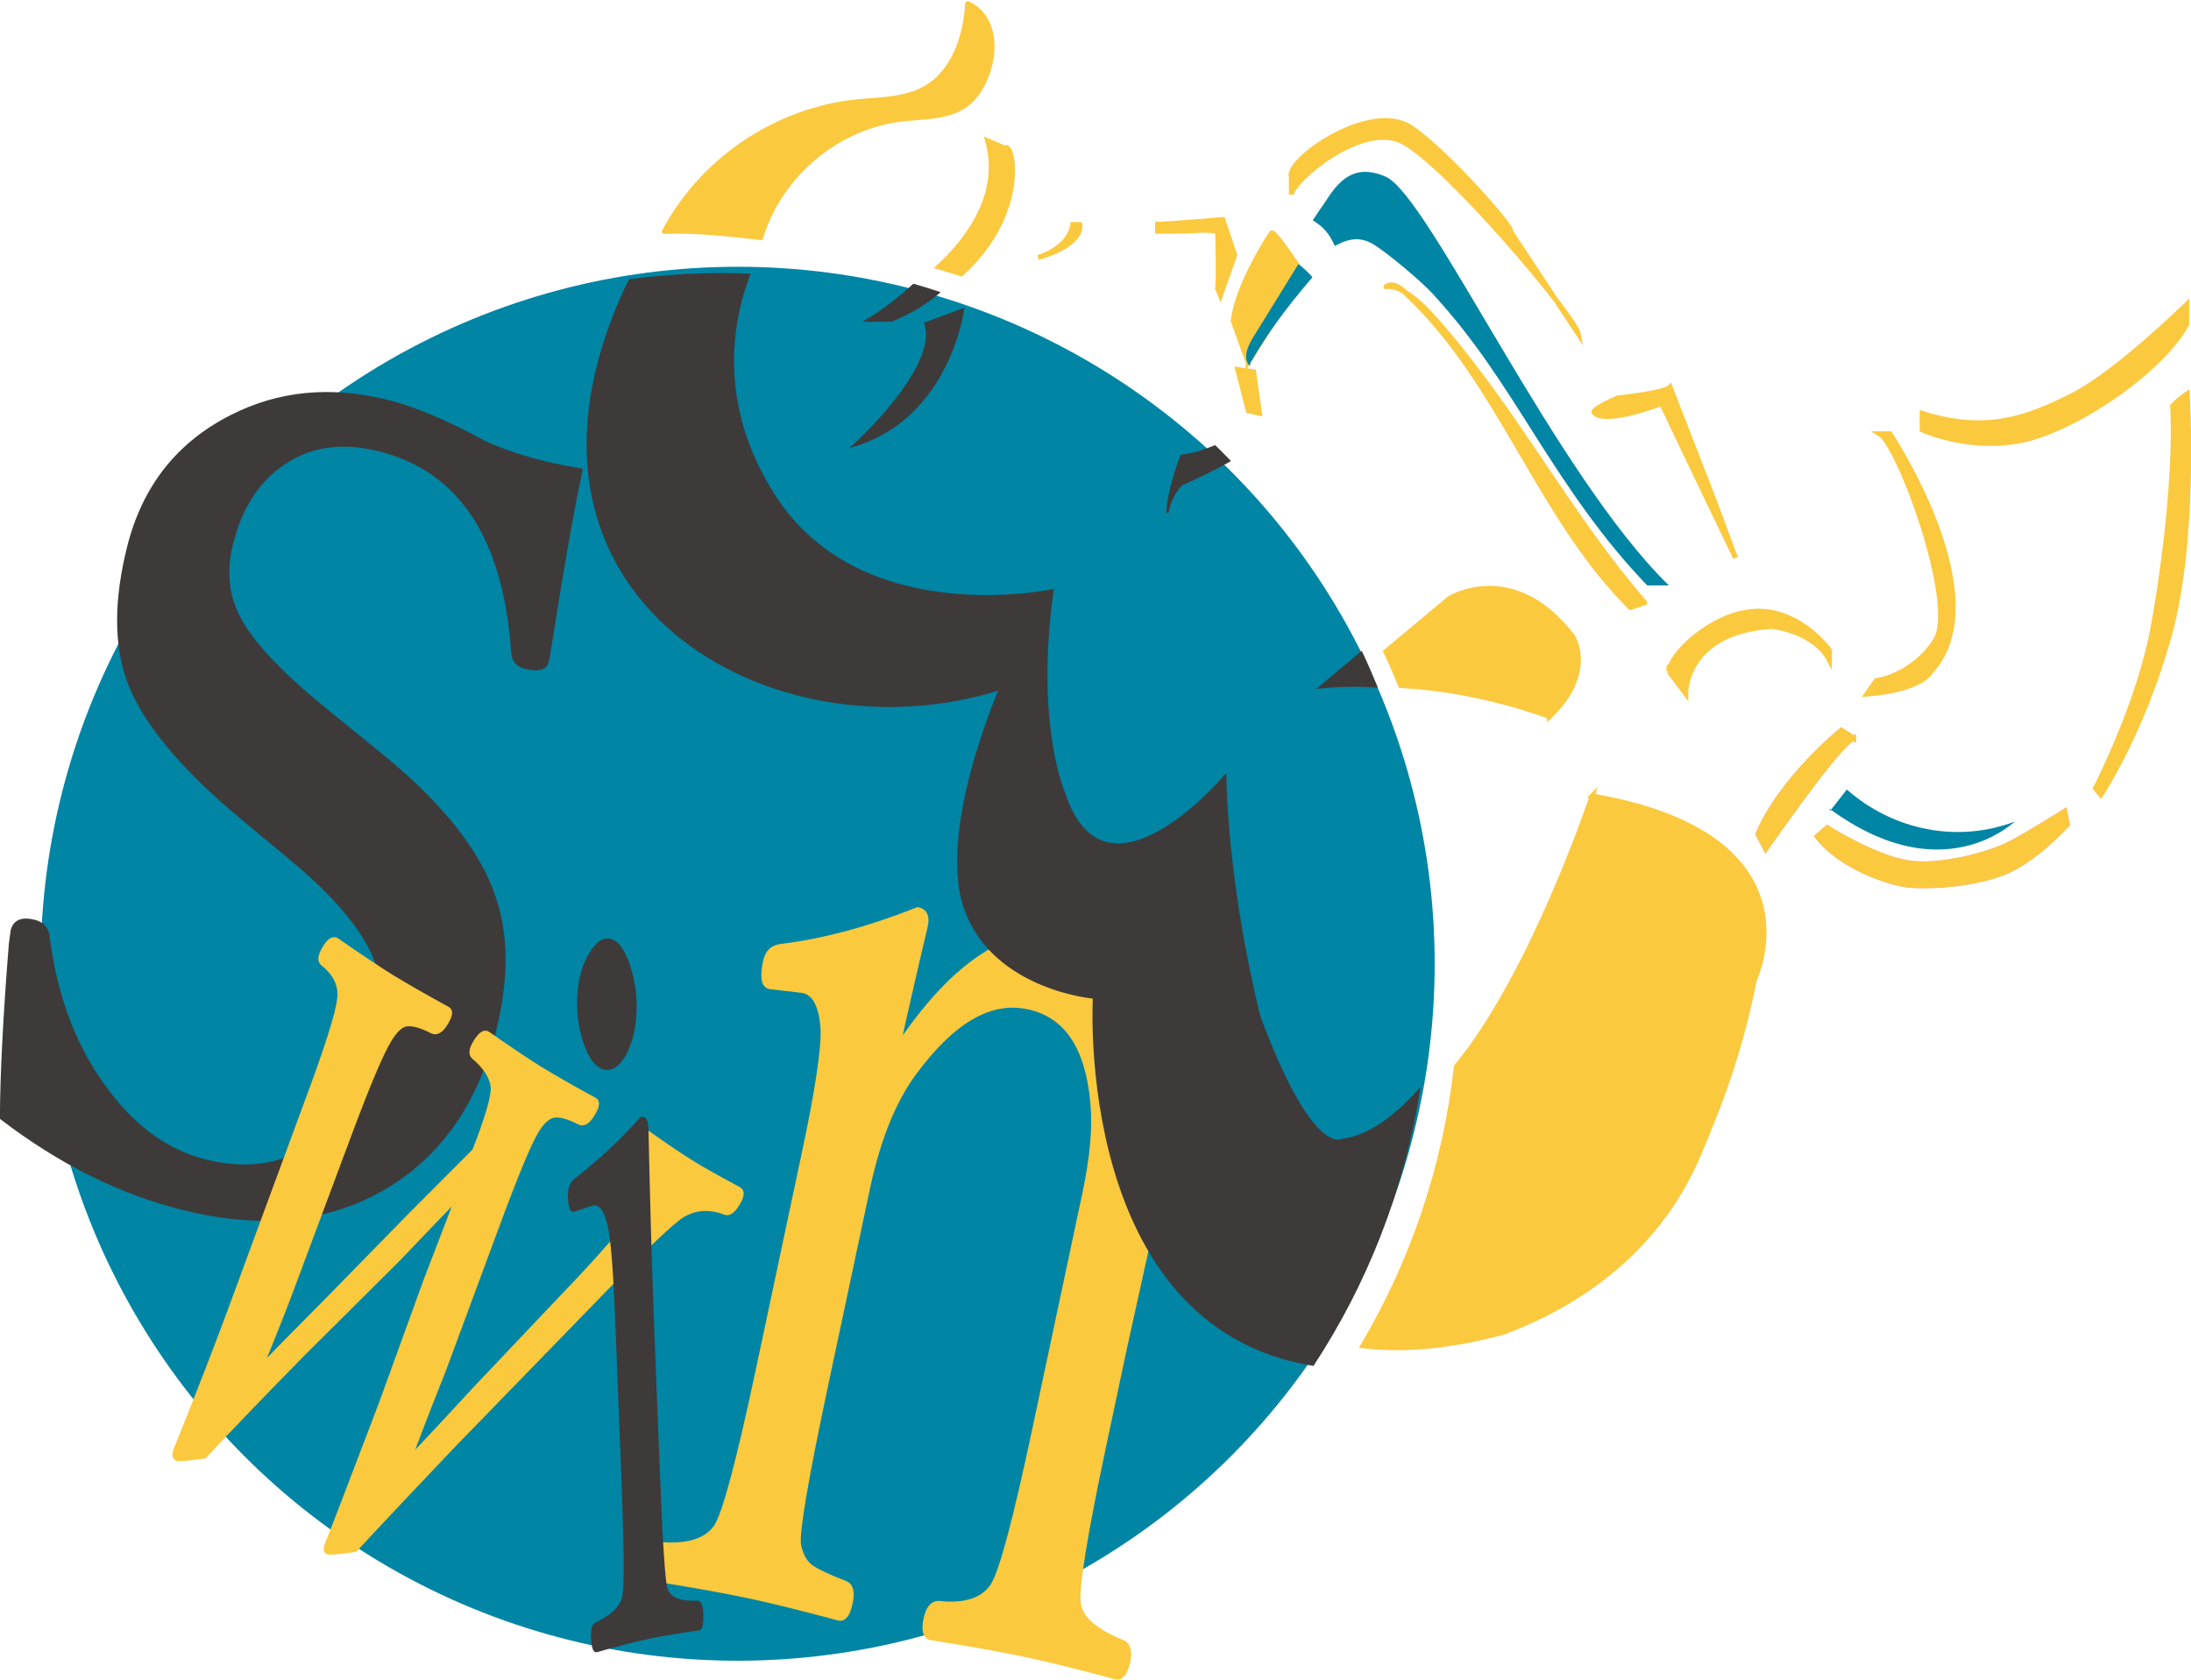 <?xml version="1.0" encoding="UTF-8"?>
<svg id="_レイヤー_2" data-name="レイヤー 2" xmlns="http://www.w3.org/2000/svg" viewBox="0 0 271.53 208.16">
  <defs>
    <style>
      .cls-1 {
        fill: #f5b081;
        stroke: #f5b081;
        stroke-width: .67px;
      }

      .cls-1, .cls-2, .cls-3, .cls-4, .cls-5, .cls-6, .cls-7, .cls-8, .cls-9 {
        stroke-miterlimit: 10;
      }

      .cls-2 {
        stroke-width: .25px;
      }

      .cls-2, .cls-3, .cls-7, .cls-9 {
        fill: #3e3a39;
        stroke: #3e3a39;
      }

      .cls-10 {
        fill: #0085a5;
      }

      .cls-10, .cls-11 {
        stroke-width: 0px;
      }

      .cls-3 {
        stroke-width: .25px;
      }

      .cls-4 {
        stroke-width: .61px;
      }

      .cls-4, .cls-11, .cls-5, .cls-6, .cls-8 {
        fill: #fbc93e;
      }

      .cls-4, .cls-5, .cls-6, .cls-8 {
        stroke: #fbc93e;
      }

      .cls-5 {
        stroke-width: .61px;
      }

      .cls-6 {
        stroke-width: .64px;
      }

      .cls-7 {
        stroke-width: .32px;
      }

      .cls-8 {
        stroke-width: .66px;
      }

      .cls-9 {
        stroke-width: .26px;
      }
    </style>
  </defs>
  <g id="_レイヤー_5" data-name="レイヤー 5">
    <g>
      <circle class="cls-10" cx="91.42" cy="119.44" r="86.38"/>
      <path class="cls-1" d="m248.74,104.77c-2.16,1.04-8.25,2.85-12.4,2.16-4.15-.69-9.9-4.32-9.9-4.32l-1.21,1.05c2.94,3.82,9.07,5.82,11.41,6.03s7.56,0,11.54-1.51c3.98-1.51,7.99-6.01,7.99-6.01l-.3-1.6s-4.97,3.15-7.13,4.19Z"/>
      <path class="cls-1" d="m229.68,91.48l-1.47-.95s-7.3,5.83-10.33,12.83l.95,1.81s9.03-13.05,10.85-13.7Z"/>
      <path class="cls-8" d="m111.13,130.01c7.14-10.8,14.38-15.42,21.7-13.86,5.18,1.1,8.77,4.57,10.78,10.4,1.86,5.41,1.98,11.89.38,19.43l-4.64,21.01-2.56,12.06c-2.41,11.35-3.47,17.93-3.17,19.75.26,1.81,2.1,3.41,5.54,4.79.65.33.84,1.12.58,2.37-.29,1.37-.78,1.98-1.47,1.84-4.51-1.22-8.18-2.13-11.02-2.73-2.99-.64-6.95-1.35-11.87-2.13-.69-.15-.89-.91-.6-2.28.26-1.25.76-1.89,1.49-1.93,3.29.37,5.55-.35,6.78-2.18,1.05-1.54,2.78-7.98,5.19-19.33l6.22-29.27c.95-4.49,1.29-8.23,1-11.22-.6-6.97-3.28-10.96-8.04-11.97s-9.41,1.75-14.19,8.23c-2.53,3.44-4.44,8.18-5.73,14.23l-5.21,24.5c-2.46,11.6-3.58,18.17-3.35,19.72.22,1.22.71,2.14,1.46,2.75.76.55,2.26,1.26,4.48,2.12.57.32.73,1.1.46,2.35-.29,1.37-.74,1.99-1.36,1.86-4.66-1.25-8.34-2.16-11.02-2.73-3.14-.67-7.1-1.38-11.87-2.13-.61-.13-.77-.88-.48-2.25.26-1.25.72-1.9,1.38-1.96,3.31.25,5.57-.48,6.78-2.18,1.06-1.6,2.79-8.04,5.19-19.33l5.68-26.75c1.7-7.98,2.49-13.22,2.38-15.72-.2-2.84-1.03-4.42-2.48-4.73l-4.16-.49c-.73-.15-.89-1.2-.48-3.13.24-1.12.91-1.73,2.01-1.82,5.23-.65,10.84-2.16,16.84-4.54.84.18,1.15.83.91,1.95-1.61,6.83-2.77,11.92-3.49,15.29Z"/>
      <path class="cls-2" d="m110.45,39.75c2.4-.96,4.32-2.16,5.88-3.49-1.03-.34-2.06-.66-3.1-.96-3.04,2.82-5.89,4.45-5.89,4.45h3.11Z"/>
      <path class="cls-7" d="m72.05,58.22c-1,4.55-2.36,12.29-4.08,23.23l-.15.63c-.21.83-1.15,1.04-2.82.63-.93-.23-1.43-.87-1.49-1.92-1.01-14.19-6.53-22.53-16.55-25.02-4.76-1.18-8.83-.53-12.2,1.96-2.96,2.14-4.97,5.37-6.04,9.68-.88,3.55-.49,6.74,1.17,9.59,1.73,3.08,5.39,6.87,10.97,11.35l6.06,4.93c7.66,6.18,12.45,12.16,14.36,17.94,1.6,4.68,1.62,10.14.07,16.4-2.34,9.45-7.22,16.18-14.64,20.17-6.81,3.63-14.79,4.31-23.94,2.04-7.86-1.95-15.39-5.7-22.62-11.25.02-5.38.39-12.56,1.1-21.53l.23-1.71c.29-1.18,1.21-1.58,2.76-1.2.99.24,1.57.83,1.73,1.76.96,7.76,3.46,14.25,7.49,19.45,3.41,4.53,7.43,7.37,12.07,8.52,5.44,1.35,10.19.46,14.25-2.67,3.55-2.66,5.94-6.5,7.18-11.5,1.1-4.45.75-8.48-1.04-12.1-1.77-3.46-5.08-7.2-9.93-11.2l-5.88-4.89c-7.73-6.41-12.5-12.21-14.31-17.38-1.53-4.44-1.5-9.85.09-16.25,1.86-7.51,6.13-12.94,12.8-16.31,5.86-2.98,12.28-3.6,19.27-1.87,3.4.84,7.44,2.55,12.13,5.11,2.12.97,4.51,1.78,7.17,2.44,1.42.35,3.02.67,4.78.96Z"/>
      <path class="cls-6" d="m50.57,181.09c1.91-2,4.77-5.07,8.57-9.19l12.7-13.39c3.85-4.1,6.38-7.14,7.61-9.12.93-1.51,1.3-2.71,1.09-3.61-.21-.84-.97-1.75-2.28-2.73-.37-.34-.28-.94.26-1.81s1.03-1.25,1.4-1.03c2.46,1.74,4.45,3.09,5.98,4.03,1.13.7,3.02,1.76,5.68,3.19.42.26.34.84-.23,1.76s-1.04,1.22-1.51,1.04c-1.88-.72-3.62-.62-5.22.31-1.24.71-4.61,3.93-10.09,9.65l-18.49,19.03c-4.47,4.7-8.49,8.96-12.05,12.8-2.07.31-3.2.4-3.39.29-.21-.13-.22-.41-.05-.85.76-1.89,3-7.73,6.72-17.5l5.54-15.27c2.46-6.39,3.8-9.89,4.03-10.52-2.32,2.41-4.8,4.99-7.43,7.75l-11.99,11.93c-5.2,5.29-9.23,9.49-12.11,12.6-2.1.29-3.24.38-3.42.27-.21-.13-.25-.43-.12-.9,2.67-6.63,4.94-12.45,6.79-17.46l9.19-24.95c2.74-7.31,4.2-11.87,4.36-13.69.19-1.64-.52-3.1-2.13-4.37-.37-.34-.25-.98.34-1.93.52-.83.98-1.12,1.4-.86,2.95,2.05,5.17,3.53,6.67,4.46,1.68,1.04,4.05,2.4,7.1,4.07.37.23.27.8-.29,1.71s-1.07,1.21-1.58,1c-1.57-.81-2.74-1.09-3.5-.85-.59.18-1.22.81-1.88,1.88-1.01,1.63-2.69,5.61-5.05,11.94l-6.89,18.47c-.94,2.55-2.32,6.03-4.13,10.46.68-.68,1.56-1.59,2.65-2.73,2.22-2.25,4.06-4.1,5.51-5.57l10.69-10.92c3.82-3.84,6.42-6.45,7.82-7.84,1.57-4.03,2.33-6.63,2.3-7.8-.1-1.33-.91-2.62-2.42-3.89-.37-.34-.28-.94.26-1.81s1.03-1.25,1.4-1.03c2.95,2.05,5.1,3.49,6.46,4.33,1.64,1.01,3.92,2.32,6.86,3.92.37.23.27.8-.29,1.71s-1.04,1.22-1.51,1.04c-1.57-.81-2.74-1.09-3.5-.85-.64.21-1.28.83-1.92,1.86-.91,1.47-2.57,5.46-4.98,11.99l-6.55,17.69c-1.41,3.52-2.87,7.28-4.37,11.3Z"/>
      <path class="cls-9" d="m76.36,163.29c-.23-5.96-.55-9.81-.95-11.55-.45-1.83-1.11-2.65-1.98-2.46l-2.35.78c-.33.07-.52-.52-.57-1.78-.03-.88.2-1.57.7-2.05,3.12-2.4,5.86-4.96,8.22-7.67.5-.11.76.28.8,1.17.19,9.11.43,17.32.71,24.63l.7,17.87c.34,8.8.66,13.68.95,14.65.36,1.19,1.65,1.73,3.88,1.63.34.07.52.55.56,1.43.05,1.26-.09,1.92-.42,1.99-2.55.36-4.62.71-6.19,1.04-1.86.4-4.02.96-6.48,1.67-.33.07-.52-.52-.57-1.78-.03-.88.11-1.43.44-1.64,1.91-.88,3.05-1.94,3.41-3.2.29-1.09.26-6.04-.08-14.84l-.78-19.9Zm-.62-46.78c.95.31,1.73,1.52,2.36,3.62.54,1.83.75,3.65.65,5.45-.14,2.36-.67,4.22-1.57,5.57-.78,1.11-1.58,1.53-2.41,1.25-.99-.33-1.8-1.49-2.43-3.5-.57-1.75-.79-3.64-.66-5.67s.67-3.89,1.61-5.27c.79-1.25,1.61-1.73,2.45-1.45Z"/>
      <g>
        <path class="cls-10" d="m226.79,100.51l2.09-2.66c5.82,5.12,13.8,6.64,20.84,3.96-3.37,2.85-7.66,3.86-11.71,3.35s-7.86-2.42-11.29-4.94"/>
        <path class="cls-10" d="m163.59,25.95c1.38-1.78,3.17-6.28,8.16-4.04,5.35,2.39,20.96,36.88,35.07,50.64h-2.68c-5.56-5.77-9.68-11.93-13.98-18.71-4.1-6.47-7.45-11.82-12.63-17.46-1.4-1.53-5.43-4.9-7.18-6.01-1.85-1.18-3.34-.74-4.92.11-.71-1.5-1.3-2.29-2.74-3.18"/>
        <path class="cls-3" d="m119.37,38.32l-4.71,1.75c1.86,5.49-8.9,15.18-8.9,15.18,11.87-3.49,13.61-16.93,13.61-16.93Z"/>
        <path class="cls-3" d="m144.68,63.55c.17-.95.64-2.36,1.74-3.51,0,0,2.87-1.22,5.94-2.93-.59-.61-1.19-1.21-1.79-1.8-1.45.6-2.91,1.05-4.15,1.15,0,0-1.71,4.29-1.74,7.08Z"/>
        <path class="cls-3" d="m170.56,85.07c-.58-1.42-1.19-2.83-1.84-4.21l-5.2,4.35c2.38-.24,4.76-.26,7.04-.14Z"/>
        <path class="cls-3" d="m166.29,141.26s-3.72,2.33-10.24-15.36c-4.18-17.11-4.19-29.79-4.19-29.79,0,0-14.89,17.72-20.01,2.11,0,0-3.72-8.48-1.4-25.08,0,0-23.63,5.1-34.44-11.63-6.21-9.61-6.23-19.4-3.16-27.47-1.09-.04-2.18-.07-3.28-.07-3.91,0-7.76.26-11.54.76-1.33,2.66-2.49,5.57-3.44,8.78-9.77,33.04,22.81,50.26,49.34,41.89,0,0-7.91,17.98-4.19,27.6,3.72,9.63,15.82,10.65,15.82,10.65,0,0-2.39,40.66,27.16,45.5,6.61-10.09,11.18-21.63,13.14-34.03-3.11,3.43-6.37,5.8-9.58,6.14Z"/>
        <path class="cls-5" d="m248.74,104.77c-2.16,1.04-8.25,2.85-12.4,2.16-4.15-.69-9.9-4.32-9.9-4.32l-1.21,1.05c2.94,3.82,9.07,5.82,11.41,6.03s7.56,0,11.54-1.51c3.98-1.51,7.99-6.01,7.99-6.01l-.3-1.6s-4.97,3.15-7.13,4.19Z"/>
        <path class="cls-4" d="m197.32,98.63s-7.38,22.14-16.83,33.56c-1.4,12.48-5.44,24.22-11.58,34.6,4.94.58,10.71.13,17.46-1.7,12.19-4.6,20.09-12.46,24.14-22.03,2.96-6.97,5.18-13.01,6.92-21.67,0,0,8.53-17.8-20.12-22.75Z"/>
        <path class="cls-5" d="m124.58,18.39l-2.18-.94c1.81,6.59-2.29,12.13-6.07,15.63.94.27,1.87.56,2.8.86,8.56-7.81,6.27-16.72,5.45-15.55Z"/>
        <path class="cls-5" d="m128.66,31.92c5.83-1.72,5.16-4.09,5.16-4.09h-.86c-.45,2.7-3.49,3.83-4.3,4.09Z"/>
        <path class="cls-5" d="m150.9,28.67s.17,5.88,0,7.09l.35.86,1.77-5.01-1.47-4.4s-7.05.59-8.09.59v.86s3.45.03,4.78-.09,2.66.09,2.66.09Z"/>
        <path class="cls-5" d="m154.68,44.9l6.87-10.88s-3.67-5.55-3.96-5.15-4.24,6.44-4.76,10.9l1.85,5.13Z"/>
        <polygon class="cls-4" points="154.71 50.91 156.09 51.22 155.36 46.07 153.38 45.79 154.71 50.91"/>
        <path class="cls-4" d="m192.03,88.82c5.76-5.58,2.84-9.98,2.84-9.98-7.41-9.57-15.23-4.68-15.23-4.68l-7.89,6.59c.65,1.39,1.26,2.79,1.84,4.21,10.09.53,18.44,3.85,18.44,3.85Z"/>
        <path class="cls-4" d="m173.84,17.58c5.44,2.8,21.36,21.64,21.77,23.82l-8.49-12.83c1.02.36-7.66-9.67-12.23-12.74-5.13-3.44-15.67,4.15-14.85,6.07v2.22c.1-1.7,8.75-9.16,13.8-6.55Z"/>
        <path class="cls-4" d="m205.93,50.01c1.22,2.62,9.15,19.13,9.15,19.13l-2.7-7.26-5.41-13.91c-.7.76-6.46,1.34-6.46,1.34,0,0-3.32,1.41-2.95,1.82,1.4,1.57,8.36-1.12,8.36-1.12Z"/>
        <path class="cls-4" d="m206.82,83.19l2.09,2.79s-.17-7.63,10.65-8.35c0,0,5.24.52,7.16,4.18v-1.23s-3.45-4.8-8.73-4.84c-5.28-.04-10.86,5.02-11.17,7.46Z"/>
        <path class="cls-5" d="m229.68,91.48l-1.47-.95s-7.3,5.83-10.33,12.83l.95,1.81s9.03-13.05,10.85-13.7Z"/>
        <path class="cls-5" d="m239.26,83.26c8.48-9.17-5.04-29.5-5.04-29.5h-1.26c2.41,1.44,9.74,21.21,6.88,25.63-2.86,4.42-7.33,4.97-7.33,4.97l-1.15,1.66c6.88-.55,7.91-2.76,7.91-2.76Z"/>
        <path class="cls-5" d="m250.72,54.54c6.65-1.44,17.19-8.62,20.28-14.36v-2.47s-8.71,8.57-14.21,11.32c-5.5,2.75-10.57,4.74-18.58,2.2v2.04s5.86,2.71,12.51,1.27Z"/>
        <path class="cls-5" d="m269.26,50.43c.36,6.74-.63,17.2-2.36,26.96-1.73,9.76-7.21,20.31-7.21,20.31l.66.82s5.26-7.95,8.54-19.96c3.28-12.01,2.17-29.77,2.17-29.77,0,0-1.81,1.26-1.79,1.64Z"/>
        <g>
          <path class="cls-11" d="m171.77,35.51c1.83-.22,4.2,1.94,5.61,3.49,9.96,10.96,16.74,24.49,26.46,35.67-.59.2-1.19.4-1.78.6-11.44-11.37-16.2-28.28-28.08-39.18-.61-.56-1.57-1.12-2.2-.58"/>
          <path class="cls-11" d="m171.77,35.82c1.46-.13,2.84.98,3.86,1.89,1.14,1.01,2.14,2.18,3.13,3.33,2.23,2.59,4.3,5.31,6.29,8.09,3.98,5.55,7.65,11.32,11.62,16.87,2.19,3.06,4.48,6.05,6.95,8.9l.13-.51c-.59.2-1.19.4-1.78.6l.3.08c-4.84-4.83-8.49-10.64-11.94-16.49s-6.7-11.73-10.91-17.01c-1.16-1.46-2.39-2.87-3.7-4.19-.89-.9-2.65-3.14-4.11-2.11-.32.23-.01.76.31.53.82-.58,1.78.48,2.33,1,.59.55,1.16,1.12,1.71,1.71,1.13,1.19,2.19,2.44,3.21,3.72,2.02,2.57,3.83,5.3,5.54,8.08,3.43,5.57,6.51,11.36,10.22,16.76,2.06,3,4.33,5.87,6.91,8.44.07.07.2.11.3.08.59-.2,1.19-.4,1.78-.6.23-.08.29-.33.13-.51-9.15-10.55-15.65-23.07-24.72-33.69-1.16-1.36-2.32-2.74-3.71-3.87-1.06-.87-2.41-1.82-3.86-1.69-.39.03-.39.65,0,.61h0Z"/>
        </g>
        <g>
          <path class="cls-11" d="m82.34,28.67c3.55-.13,8.41.37,11.94.77,2.28-7.71,9.44-13.74,17.43-14.67,2.88-.34,6.08-.16,8.3-2.02.94-.79,1.6-1.87,2.09-3,.71-1.62,1.11-3.43.82-5.17s-1.37-3.42-2.99-4.13c-.24,4.25-1.89,8.85-5.68,10.76-2.4,1.21-5.2,1.13-7.88,1.38-10,.94-19.34,7.19-24.02,16.08"/>
          <path class="cls-11" d="m82.34,28.98c3.98-.14,7.98.33,11.94.77.13.01.26-.1.29-.22,1.77-5.89,6.35-10.77,12.02-13.11,1.38-.57,2.83-.99,4.3-1.23,1.56-.26,3.15-.28,4.72-.49s3-.56,4.24-1.46c1.3-.94,2.12-2.35,2.7-3.82,1.26-3.19,1.05-7.6-2.48-9.23-.21-.1-.44.02-.46.26-.19,3.14-1.08,6.51-3.31,8.85-2.72,2.85-6.6,2.65-10.22,3.02-6.38.66-12.47,3.45-17.27,7.69-2.73,2.41-5.02,5.3-6.73,8.51-.18.34.34.65.52.31,3.14-5.92,8.3-10.64,14.39-13.41,3.09-1.4,6.42-2.28,9.8-2.56s7.11-.33,9.76-2.95c2.48-2.45,3.47-6.07,3.67-9.46l-.46.26c3.51,1.63,3.36,6.05,1.98,9.07-.71,1.56-1.74,2.88-3.34,3.59-1.49.66-3.16.78-4.76.91-2.84.23-5.52.73-8.12,1.93s-4.92,2.91-6.85,4.99c-2.16,2.33-3.79,5.11-4.7,8.15l.29-.22c-3.95-.44-7.95-.9-11.94-.77-.39.01-.39.62,0,.61h0Z"/>
        </g>
        <path class="cls-10" d="m154.89,45.37c-.93-.99-.26-2.46.43-3.59,1.86-3.02,3.73-6.04,5.59-9.05.65.48,1.23,1.03,1.74,1.62-3.63,4.28-5.76,7.26-7.7,10.64"/>
      </g>
    </g>
  </g>
</svg>